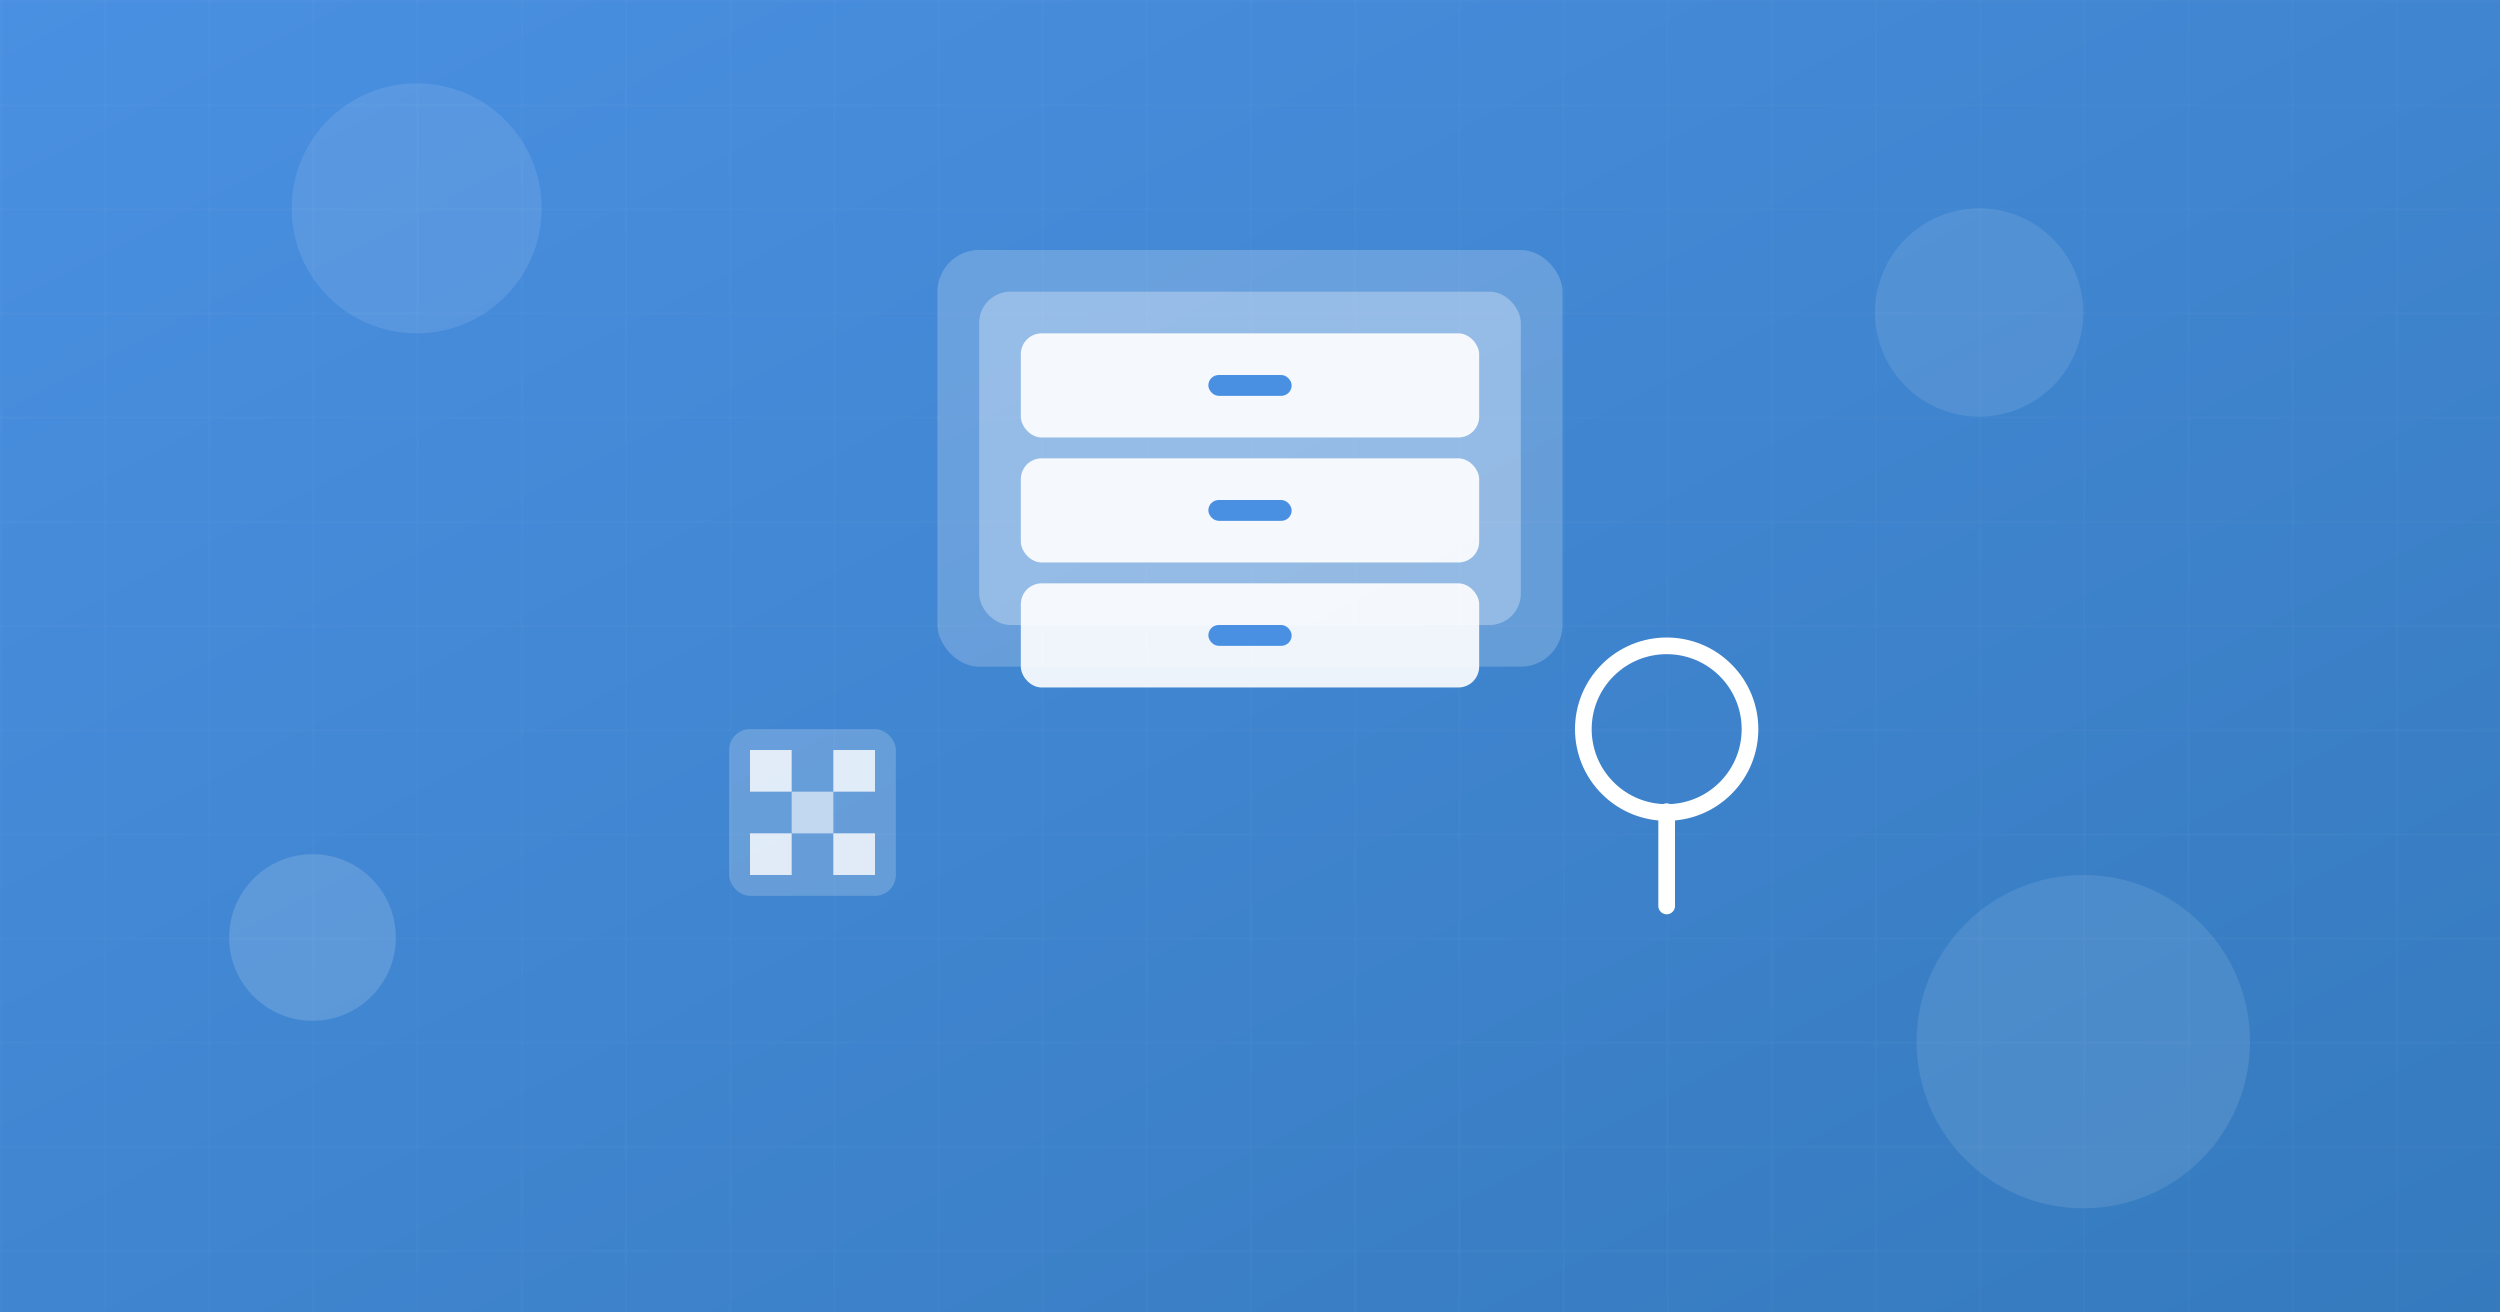 <svg width="1200" height="630" viewBox="0 0 1200 630" xmlns="http://www.w3.org/2000/svg">
  <defs>
    <linearGradient id="bg" x1="0%" y1="0%" x2="100%" y2="100%">
      <stop offset="0%" style="stop-color:#4A90E2;stop-opacity:1" />
      <stop offset="100%" style="stop-color:#357ABD;stop-opacity:1" />
    </linearGradient>
    <pattern id="grid" width="50" height="50" patternUnits="userSpaceOnUse">
      <path d="M 50 0 L 0 0 0 50" fill="none" stroke="white" stroke-width="0.5" opacity="0.1"/>
    </pattern>
  </defs>
  
  <rect width="1200" height="630" fill="url(#bg)"/>
  <rect width="1200" height="630" fill="url(#grid)"/>
  
  <!-- 収納ボックスアイコン -->
  <g transform="translate(600, 200)">
    <rect x="-150" y="-80" width="300" height="200" rx="20" fill="white" opacity="0.2"/>
    <rect x="-130" y="-60" width="260" height="160" rx="15" fill="white" opacity="0.3"/>
    
    <!-- 引き出し -->
    <rect x="-110" y="-40" width="220" height="50" rx="10" fill="white" opacity="0.9"/>
    <rect x="-110" y="20" width="220" height="50" rx="10" fill="white" opacity="0.9"/>
    <rect x="-110" y="80" width="220" height="50" rx="10" fill="white" opacity="0.9"/>
    
    <!-- 取っ手 -->
    <rect x="-20" y="-20" width="40" height="10" rx="5" fill="#4A90E2"/>
    <rect x="-20" y="40" width="40" height="10" rx="5" fill="#4A90E2"/>
    <rect x="-20" y="100" width="40" height="10" rx="5" fill="#4A90E2"/>
  </g>
  
  <!-- 虫眼鏡アイコン -->
  <g transform="translate(800, 350) rotate(45)">
    <circle cx="0" cy="0" r="40" stroke="white" stroke-width="8" fill="none"/>
    <line x1="28" y1="28" x2="60" y2="60" stroke="white" stroke-width="8" stroke-linecap="round"/>
  </g>
  
  <!-- QRコード風の模様 -->
  <g transform="translate(350, 350)">
    <rect x="0" y="0" width="80" height="80" fill="white" opacity="0.2" rx="10"/>
    <rect x="10" y="10" width="20" height="20" fill="white" opacity="0.8"/>
    <rect x="50" y="10" width="20" height="20" fill="white" opacity="0.8"/>
    <rect x="10" y="50" width="20" height="20" fill="white" opacity="0.8"/>
    <rect x="30" y="30" width="20" height="20" fill="white" opacity="0.6"/>
    <rect x="50" y="50" width="20" height="20" fill="white" opacity="0.8"/>
  </g>
  
  <!-- 装飾的な円 -->
  <circle cx="200" cy="100" r="60" fill="white" opacity="0.1"/>
  <circle cx="1000" cy="500" r="80" fill="white" opacity="0.1"/>
  <circle cx="150" cy="450" r="40" fill="white" opacity="0.15"/>
  <circle cx="950" cy="150" r="50" fill="white" opacity="0.1"/>
</svg>